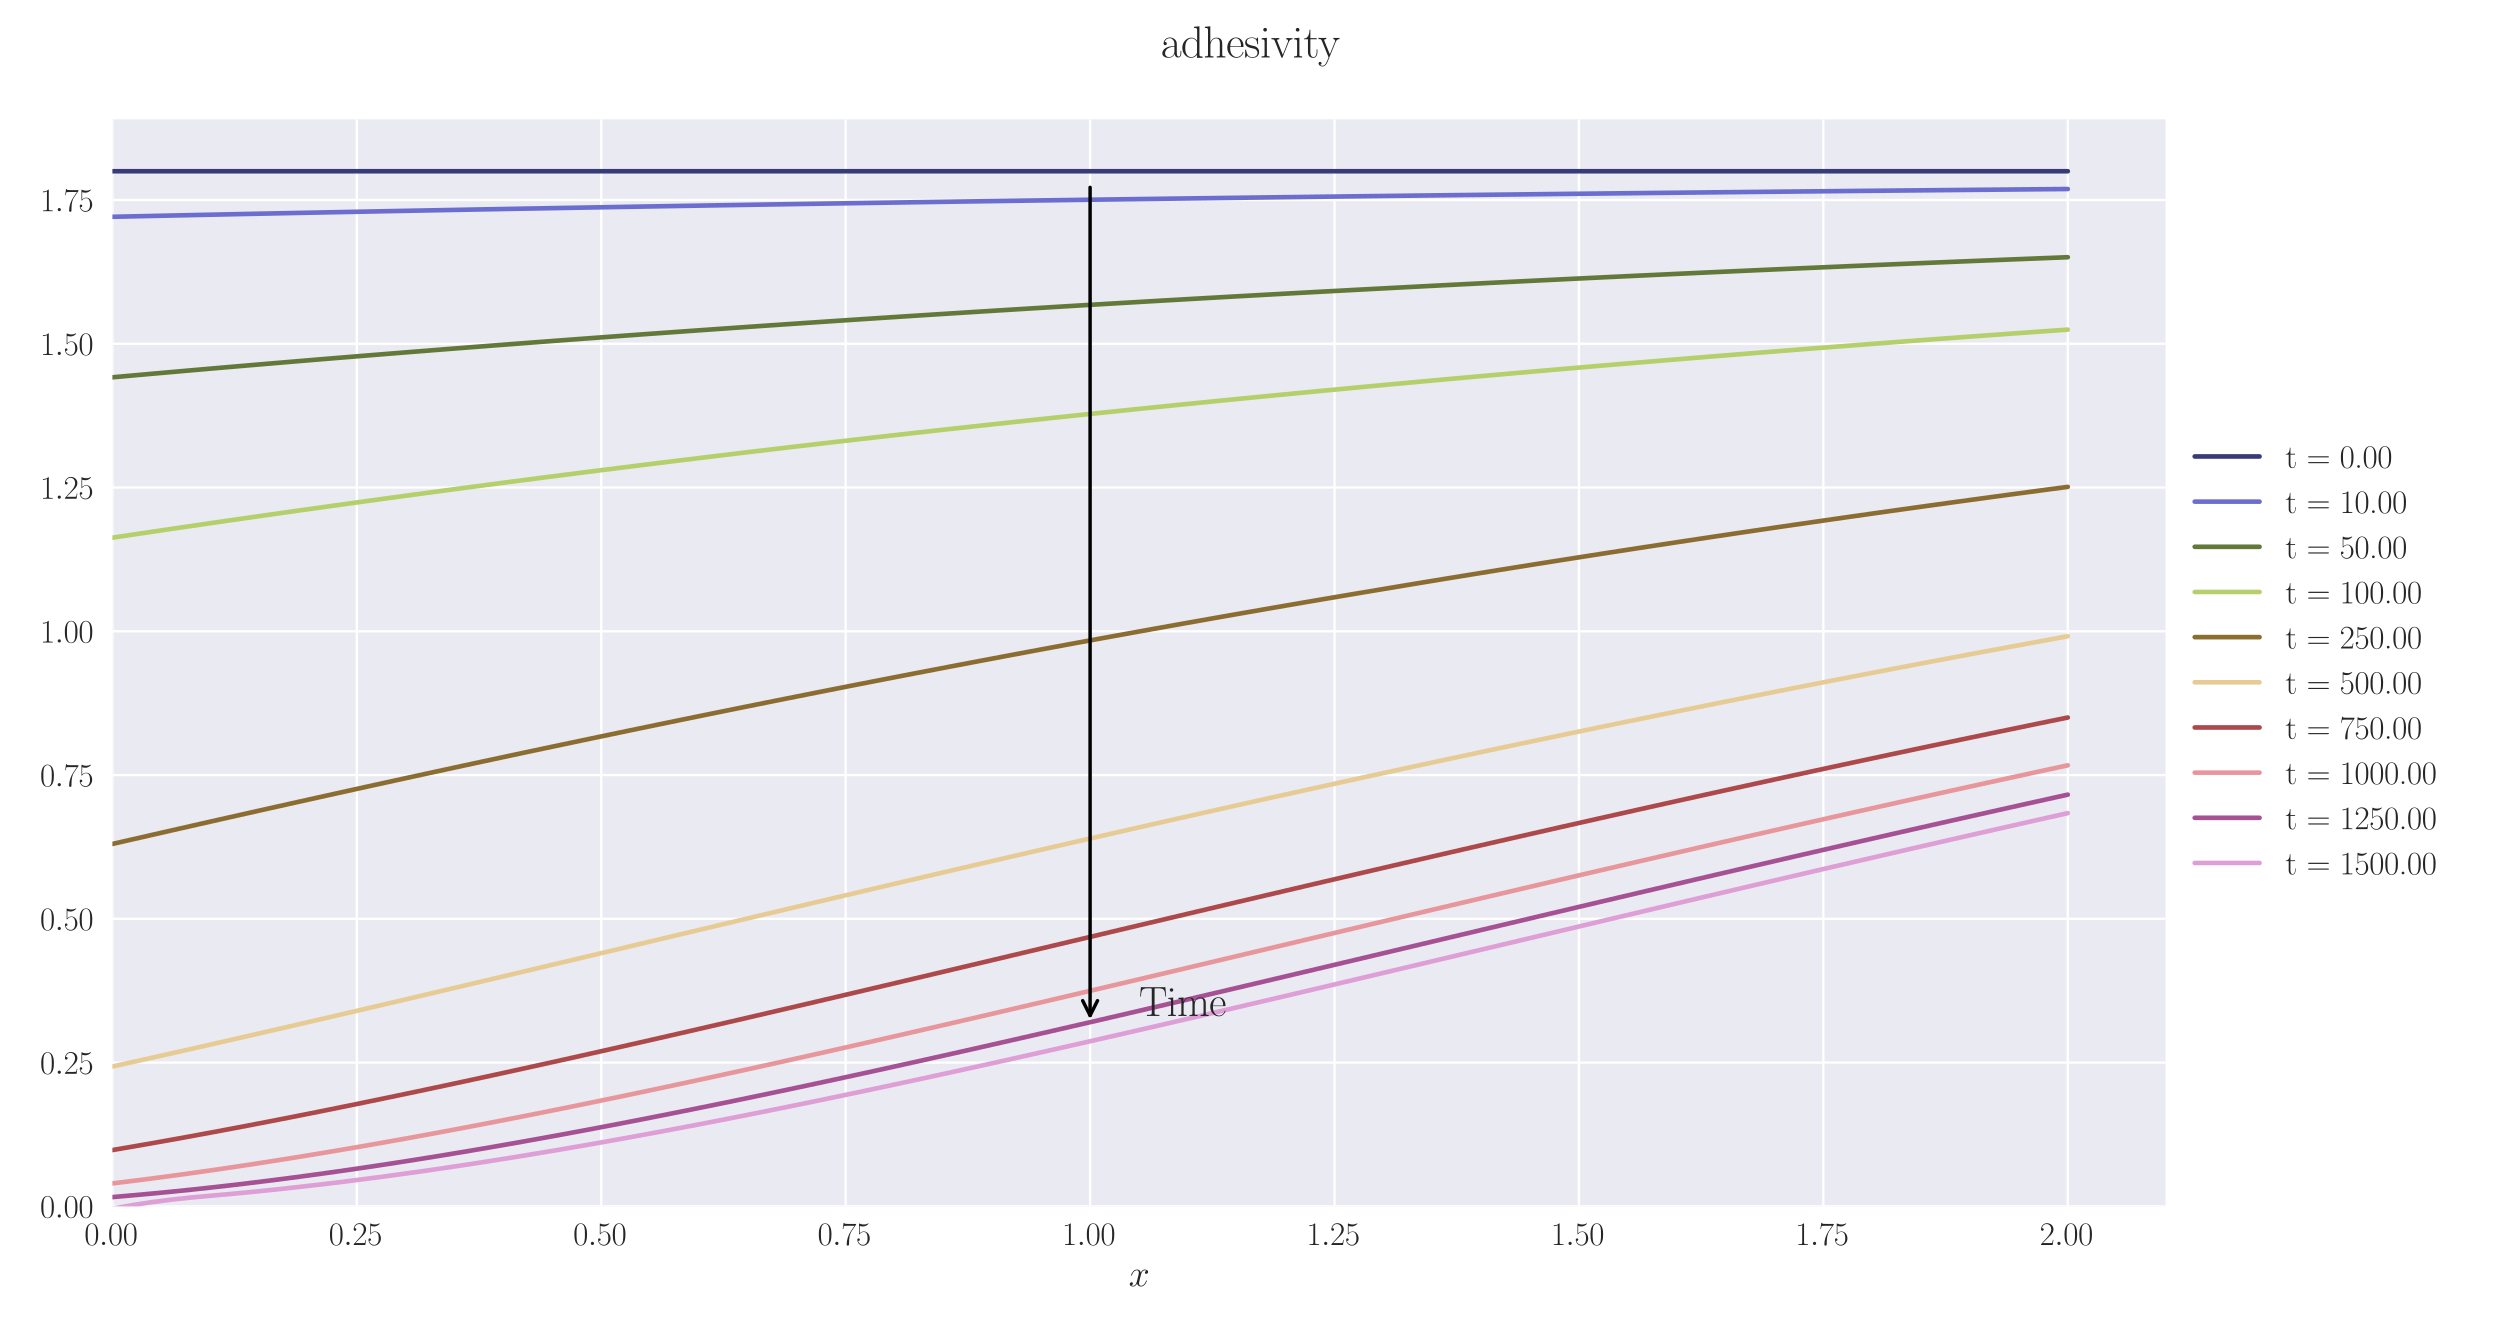 <?xml version="1.0" encoding="utf-8" standalone="no"?>
<!DOCTYPE svg PUBLIC "-//W3C//DTD SVG 1.1//EN"
  "http://www.w3.org/Graphics/SVG/1.1/DTD/svg11.dtd">
<svg xmlns:xlink="http://www.w3.org/1999/xlink" width="1080pt" height="576pt" viewBox="0 0 1080 576" xmlns="http://www.w3.org/2000/svg" version="1.1">
 <defs>
  <style type="text/css">*{stroke-linejoin: round; stroke-linecap: butt}</style>
 </defs>
 <g id="figure_1">
  <g id="patch_1">
   <path d="M 0 576 
L 1080 576 
L 1080 0 
L 0 0 
z
" style="fill: #ffffff"/>
  </g>
  <g id="axes_1">
   <g id="patch_2">
    <path d="M 48.559 521.153 
L 935.518 521.153 
L 935.518 51.564 
L 48.559 51.564 
z
" style="fill: #eaeaf2"/>
   </g>
   <g id="matplotlib.axis_1">
    <g id="xtick_1">
     <g id="line2d_1">
      <path d="M 48.559 521.153 
L 48.559 51.564 
" clip-path="url(#pd5400f703d)" style="fill: none; stroke: #ffffff; stroke-linecap: round"/>
     </g>
     <g id="line2d_2"/>
     <g id="text_1">
      <!-- $\mathdefault{0.00}$ -->
      <g style="fill: #262626" transform="translate(36.42 537.839) scale(0.14 -0.14)">
       <defs>
        <path id="CMR17-30" d="M 2688 2025 
C 2688 2416 2682 3080 2413 3591 
C 2176 4039 1798 4198 1466 4198 
C 1158 4198 768 4058 525 3597 
C 269 3118 243 2524 243 2025 
C 243 1661 250 1106 448 619 
C 723 -39 1216 -128 1466 -128 
C 1760 -128 2208 -7 2470 600 
C 2662 1042 2688 1559 2688 2025 
z
M 1466 -26 
C 1056 -26 813 325 723 812 
C 653 1188 653 1738 653 2096 
C 653 2588 653 2997 736 3387 
C 858 3929 1216 4096 1466 4096 
C 1728 4096 2067 3923 2189 3400 
C 2272 3036 2278 2607 2278 2096 
C 2278 1680 2278 1169 2202 792 
C 2067 95 1690 -26 1466 -26 
z
" transform="scale(0.016)"/>
        <path id="CMMI12-3a" d="M 1178 307 
C 1178 492 1024 619 870 619 
C 685 619 557 466 557 313 
C 557 128 710 0 864 0 
C 1050 0 1178 153 1178 307 
z
" transform="scale(0.016)"/>
       </defs>
       <use xlink:href="#CMR17-30" transform="scale(0.996)"/>
       <use xlink:href="#CMMI12-3a" transform="translate(45.69 0) scale(0.996)"/>
       <use xlink:href="#CMR17-30" transform="translate(72.788 0) scale(0.996)"/>
       <use xlink:href="#CMR17-30" transform="translate(118.478 0) scale(0.996)"/>
      </g>
     </g>
    </g>
    <g id="xtick_2">
     <g id="line2d_3">
      <path d="M 154.149 521.153 
L 154.149 51.564 
" clip-path="url(#pd5400f703d)" style="fill: none; stroke: #ffffff; stroke-linecap: round"/>
     </g>
     <g id="line2d_4"/>
     <g id="text_2">
      <!-- $\mathdefault{0.25}$ -->
      <g style="fill: #262626" transform="translate(142.01 537.839) scale(0.14 -0.14)">
       <defs>
        <path id="CMR17-32" d="M 2669 989 
L 2554 989 
C 2490 536 2438 459 2413 420 
C 2381 369 1920 369 1830 369 
L 602 369 
C 832 619 1280 1072 1824 1597 
C 2214 1967 2669 2402 2669 3035 
C 2669 3790 2067 4224 1395 4224 
C 691 4224 262 3604 262 3030 
C 262 2780 448 2748 525 2748 
C 589 2748 781 2787 781 3010 
C 781 3207 614 3264 525 3264 
C 486 3264 448 3258 422 3245 
C 544 3790 915 4058 1306 4058 
C 1862 4058 2227 3617 2227 3035 
C 2227 2479 1901 2000 1536 1584 
L 262 146 
L 262 0 
L 2515 0 
L 2669 989 
z
" transform="scale(0.016)"/>
        <path id="CMR17-35" d="M 730 3692 
C 794 3666 1056 3584 1325 3584 
C 1920 3584 2246 3911 2432 4100 
C 2432 4157 2432 4192 2394 4192 
C 2387 4192 2374 4192 2323 4163 
C 2099 4058 1837 3973 1517 3973 
C 1325 3973 1037 3999 723 4139 
C 653 4171 640 4171 634 4171 
C 602 4171 595 4164 595 4037 
L 595 2203 
C 595 2089 595 2057 659 2057 
C 691 2057 704 2070 736 2114 
C 941 2401 1222 2522 1542 2522 
C 1766 2522 2246 2382 2246 1289 
C 2246 1085 2246 715 2054 421 
C 1894 159 1645 25 1370 25 
C 947 25 518 320 403 814 
C 429 807 480 795 506 795 
C 589 795 749 840 749 1038 
C 749 1210 627 1280 506 1280 
C 358 1280 262 1190 262 1011 
C 262 454 704 -128 1382 -128 
C 2042 -128 2669 440 2669 1264 
C 2669 2030 2170 2624 1549 2624 
C 1222 2624 947 2503 730 2274 
L 730 3692 
z
" transform="scale(0.016)"/>
       </defs>
       <use xlink:href="#CMR17-30" transform="scale(0.996)"/>
       <use xlink:href="#CMMI12-3a" transform="translate(45.69 0) scale(0.996)"/>
       <use xlink:href="#CMR17-32" transform="translate(72.788 0) scale(0.996)"/>
       <use xlink:href="#CMR17-35" transform="translate(118.478 0) scale(0.996)"/>
      </g>
     </g>
    </g>
    <g id="xtick_3">
     <g id="line2d_5">
      <path d="M 259.74 521.153 
L 259.74 51.564 
" clip-path="url(#pd5400f703d)" style="fill: none; stroke: #ffffff; stroke-linecap: round"/>
     </g>
     <g id="line2d_6"/>
     <g id="text_3">
      <!-- $\mathdefault{0.50}$ -->
      <g style="fill: #262626" transform="translate(247.6 537.839) scale(0.14 -0.14)">
       <use xlink:href="#CMR17-30" transform="scale(0.996)"/>
       <use xlink:href="#CMMI12-3a" transform="translate(45.69 0) scale(0.996)"/>
       <use xlink:href="#CMR17-35" transform="translate(72.788 0) scale(0.996)"/>
       <use xlink:href="#CMR17-30" transform="translate(118.478 0) scale(0.996)"/>
      </g>
     </g>
    </g>
    <g id="xtick_4">
     <g id="line2d_7">
      <path d="M 365.33 521.153 
L 365.33 51.564 
" clip-path="url(#pd5400f703d)" style="fill: none; stroke: #ffffff; stroke-linecap: round"/>
     </g>
     <g id="line2d_8"/>
     <g id="text_4">
      <!-- $\mathdefault{0.75}$ -->
      <g style="fill: #262626" transform="translate(353.19 537.839) scale(0.14 -0.14)">
       <defs>
        <path id="CMR17-37" d="M 2886 3941 
L 2886 4081 
L 1382 4081 
C 634 4081 621 4165 595 4288 
L 480 4288 
L 294 3094 
L 410 3094 
C 429 3215 474 3540 550 3661 
C 589 3712 1062 3712 1171 3712 
L 2579 3712 
L 1869 2661 
C 1395 1954 1069 999 1069 165 
C 1069 89 1069 -128 1299 -128 
C 1530 -128 1530 89 1530 171 
L 1530 465 
C 1530 1508 1709 2196 2003 2636 
L 2886 3941 
z
" transform="scale(0.016)"/>
       </defs>
       <use xlink:href="#CMR17-30" transform="scale(0.996)"/>
       <use xlink:href="#CMMI12-3a" transform="translate(45.69 0) scale(0.996)"/>
       <use xlink:href="#CMR17-37" transform="translate(72.788 0) scale(0.996)"/>
       <use xlink:href="#CMR17-35" transform="translate(118.478 0) scale(0.996)"/>
      </g>
     </g>
    </g>
    <g id="xtick_5">
     <g id="line2d_9">
      <path d="M 470.92 521.153 
L 470.92 51.564 
" clip-path="url(#pd5400f703d)" style="fill: none; stroke: #ffffff; stroke-linecap: round"/>
     </g>
     <g id="line2d_10"/>
     <g id="text_5">
      <!-- $\mathdefault{1.00}$ -->
      <g style="fill: #262626" transform="translate(458.781 537.839) scale(0.14 -0.14)">
       <defs>
        <path id="CMR17-31" d="M 1702 4058 
C 1702 4192 1696 4192 1606 4192 
C 1357 3916 979 3827 621 3827 
C 602 3827 570 3827 563 3808 
C 557 3795 557 3782 557 3648 
C 755 3648 1088 3686 1344 3839 
L 1344 461 
C 1344 236 1331 160 781 160 
L 589 160 
L 589 0 
C 896 0 1216 0 1523 0 
C 1830 0 2150 0 2458 0 
L 2458 160 
L 2266 160 
C 1715 160 1702 230 1702 458 
L 1702 4058 
z
" transform="scale(0.016)"/>
       </defs>
       <use xlink:href="#CMR17-31" transform="scale(0.996)"/>
       <use xlink:href="#CMMI12-3a" transform="translate(45.69 0) scale(0.996)"/>
       <use xlink:href="#CMR17-30" transform="translate(72.788 0) scale(0.996)"/>
       <use xlink:href="#CMR17-30" transform="translate(118.478 0) scale(0.996)"/>
      </g>
     </g>
    </g>
    <g id="xtick_6">
     <g id="line2d_11">
      <path d="M 576.511 521.153 
L 576.511 51.564 
" clip-path="url(#pd5400f703d)" style="fill: none; stroke: #ffffff; stroke-linecap: round"/>
     </g>
     <g id="line2d_12"/>
     <g id="text_6">
      <!-- $\mathdefault{1.25}$ -->
      <g style="fill: #262626" transform="translate(564.371 537.839) scale(0.14 -0.14)">
       <use xlink:href="#CMR17-31" transform="scale(0.996)"/>
       <use xlink:href="#CMMI12-3a" transform="translate(45.69 0) scale(0.996)"/>
       <use xlink:href="#CMR17-32" transform="translate(72.788 0) scale(0.996)"/>
       <use xlink:href="#CMR17-35" transform="translate(118.478 0) scale(0.996)"/>
      </g>
     </g>
    </g>
    <g id="xtick_7">
     <g id="line2d_13">
      <path d="M 682.101 521.153 
L 682.101 51.564 
" clip-path="url(#pd5400f703d)" style="fill: none; stroke: #ffffff; stroke-linecap: round"/>
     </g>
     <g id="line2d_14"/>
     <g id="text_7">
      <!-- $\mathdefault{1.50}$ -->
      <g style="fill: #262626" transform="translate(669.961 537.839) scale(0.14 -0.14)">
       <use xlink:href="#CMR17-31" transform="scale(0.996)"/>
       <use xlink:href="#CMMI12-3a" transform="translate(45.69 0) scale(0.996)"/>
       <use xlink:href="#CMR17-35" transform="translate(72.788 0) scale(0.996)"/>
       <use xlink:href="#CMR17-30" transform="translate(118.478 0) scale(0.996)"/>
      </g>
     </g>
    </g>
    <g id="xtick_8">
     <g id="line2d_15">
      <path d="M 787.691 521.153 
L 787.691 51.564 
" clip-path="url(#pd5400f703d)" style="fill: none; stroke: #ffffff; stroke-linecap: round"/>
     </g>
     <g id="line2d_16"/>
     <g id="text_8">
      <!-- $\mathdefault{1.75}$ -->
      <g style="fill: #262626" transform="translate(775.552 537.839) scale(0.14 -0.14)">
       <use xlink:href="#CMR17-31" transform="scale(0.996)"/>
       <use xlink:href="#CMMI12-3a" transform="translate(45.69 0) scale(0.996)"/>
       <use xlink:href="#CMR17-37" transform="translate(72.788 0) scale(0.996)"/>
       <use xlink:href="#CMR17-35" transform="translate(118.478 0) scale(0.996)"/>
      </g>
     </g>
    </g>
    <g id="xtick_9">
     <g id="line2d_17">
      <path d="M 893.282 521.153 
L 893.282 51.564 
" clip-path="url(#pd5400f703d)" style="fill: none; stroke: #ffffff; stroke-linecap: round"/>
     </g>
     <g id="line2d_18"/>
     <g id="text_9">
      <!-- $\mathdefault{2.00}$ -->
      <g style="fill: #262626" transform="translate(881.142 537.839) scale(0.14 -0.14)">
       <use xlink:href="#CMR17-32" transform="scale(0.996)"/>
       <use xlink:href="#CMMI12-3a" transform="translate(45.69 0) scale(0.996)"/>
       <use xlink:href="#CMR17-30" transform="translate(72.788 0) scale(0.996)"/>
       <use xlink:href="#CMR17-30" transform="translate(118.478 0) scale(0.996)"/>
      </g>
     </g>
    </g>
    <g id="text_10">
     <!-- $x$ -->
     <g style="fill: #262626" transform="translate(487.604 555.621) scale(0.16 -0.16)">
      <defs>
       <path id="CMMI12-78" d="M 3034 2606 
C 2829 2567 2752 2414 2752 2293 
C 2752 2139 2874 2088 2963 2088 
C 3155 2088 3290 2254 3290 2427 
C 3290 2695 2982 2816 2714 2816 
C 2323 2816 2106 2433 2048 2312 
C 1901 2816 1504 2816 1389 2816 
C 736 2816 390 1980 390 1839 
C 390 1814 416 1782 461 1782 
C 512 1782 525 1820 538 1846 
C 755 2555 1184 2689 1370 2689 
C 1658 2689 1715 2420 1715 2267 
C 1715 2127 1677 1980 1600 1673 
L 1382 798 
C 1286 415 1101 64 762 64 
C 730 64 570 64 435 147 
C 666 192 717 383 717 460 
C 717 588 621 664 499 664 
C 346 664 179 530 179 326 
C 179 57 480 -64 755 -64 
C 1062 -64 1280 179 1414 441 
C 1517 64 1837 -64 2074 -64 
C 2726 -64 3072 773 3072 913 
C 3072 945 3046 971 3008 971 
C 2950 971 2944 939 2925 888 
C 2752 326 2381 64 2093 64 
C 1869 64 1747 230 1747 492 
C 1747 632 1773 734 1875 1156 
L 2099 2024 
C 2195 2408 2413 2689 2707 2689 
C 2720 2689 2899 2689 3034 2606 
z
" transform="scale(0.016)"/>
      </defs>
      <use xlink:href="#CMMI12-78" transform="scale(0.996)"/>
     </g>
    </g>
   </g>
   <g id="matplotlib.axis_2">
    <g id="ytick_1">
     <g id="line2d_19">
      <path d="M 48.559 521.153 
L 935.518 521.153 
" clip-path="url(#pd5400f703d)" style="fill: none; stroke: #ffffff; stroke-linecap: round"/>
     </g>
     <g id="line2d_20"/>
     <g id="text_11">
      <!-- $\mathdefault{0.00}$ -->
      <g style="fill: #262626" transform="translate(17.28 525.996) scale(0.14 -0.14)">
       <use xlink:href="#CMR17-30" transform="scale(0.996)"/>
       <use xlink:href="#CMMI12-3a" transform="translate(45.69 0) scale(0.996)"/>
       <use xlink:href="#CMR17-30" transform="translate(72.788 0) scale(0.996)"/>
       <use xlink:href="#CMR17-30" transform="translate(118.478 0) scale(0.996)"/>
      </g>
     </g>
    </g>
    <g id="ytick_2">
     <g id="line2d_21">
      <path d="M 48.559 459.045 
L 935.518 459.045 
" clip-path="url(#pd5400f703d)" style="fill: none; stroke: #ffffff; stroke-linecap: round"/>
     </g>
     <g id="line2d_22"/>
     <g id="text_12">
      <!-- $\mathdefault{0.25}$ -->
      <g style="fill: #262626" transform="translate(17.28 463.888) scale(0.14 -0.14)">
       <use xlink:href="#CMR17-30" transform="scale(0.996)"/>
       <use xlink:href="#CMMI12-3a" transform="translate(45.69 0) scale(0.996)"/>
       <use xlink:href="#CMR17-32" transform="translate(72.788 0) scale(0.996)"/>
       <use xlink:href="#CMR17-35" transform="translate(118.478 0) scale(0.996)"/>
      </g>
     </g>
    </g>
    <g id="ytick_3">
     <g id="line2d_23">
      <path d="M 48.559 396.937 
L 935.518 396.937 
" clip-path="url(#pd5400f703d)" style="fill: none; stroke: #ffffff; stroke-linecap: round"/>
     </g>
     <g id="line2d_24"/>
     <g id="text_13">
      <!-- $\mathdefault{0.50}$ -->
      <g style="fill: #262626" transform="translate(17.28 401.779) scale(0.14 -0.14)">
       <use xlink:href="#CMR17-30" transform="scale(0.996)"/>
       <use xlink:href="#CMMI12-3a" transform="translate(45.69 0) scale(0.996)"/>
       <use xlink:href="#CMR17-35" transform="translate(72.788 0) scale(0.996)"/>
       <use xlink:href="#CMR17-30" transform="translate(118.478 0) scale(0.996)"/>
      </g>
     </g>
    </g>
    <g id="ytick_4">
     <g id="line2d_25">
      <path d="M 48.559 334.828 
L 935.518 334.828 
" clip-path="url(#pd5400f703d)" style="fill: none; stroke: #ffffff; stroke-linecap: round"/>
     </g>
     <g id="line2d_26"/>
     <g id="text_14">
      <!-- $\mathdefault{0.75}$ -->
      <g style="fill: #262626" transform="translate(17.28 339.671) scale(0.14 -0.14)">
       <use xlink:href="#CMR17-30" transform="scale(0.996)"/>
       <use xlink:href="#CMMI12-3a" transform="translate(45.69 0) scale(0.996)"/>
       <use xlink:href="#CMR17-37" transform="translate(72.788 0) scale(0.996)"/>
       <use xlink:href="#CMR17-35" transform="translate(118.478 0) scale(0.996)"/>
      </g>
     </g>
    </g>
    <g id="ytick_5">
     <g id="line2d_27">
      <path d="M 48.559 272.72 
L 935.518 272.72 
" clip-path="url(#pd5400f703d)" style="fill: none; stroke: #ffffff; stroke-linecap: round"/>
     </g>
     <g id="line2d_28"/>
     <g id="text_15">
      <!-- $\mathdefault{1.00}$ -->
      <g style="fill: #262626" transform="translate(17.28 277.563) scale(0.14 -0.14)">
       <use xlink:href="#CMR17-31" transform="scale(0.996)"/>
       <use xlink:href="#CMMI12-3a" transform="translate(45.69 0) scale(0.996)"/>
       <use xlink:href="#CMR17-30" transform="translate(72.788 0) scale(0.996)"/>
       <use xlink:href="#CMR17-30" transform="translate(118.478 0) scale(0.996)"/>
      </g>
     </g>
    </g>
    <g id="ytick_6">
     <g id="line2d_29">
      <path d="M 48.559 210.612 
L 935.518 210.612 
" clip-path="url(#pd5400f703d)" style="fill: none; stroke: #ffffff; stroke-linecap: round"/>
     </g>
     <g id="line2d_30"/>
     <g id="text_16">
      <!-- $\mathdefault{1.25}$ -->
      <g style="fill: #262626" transform="translate(17.28 215.455) scale(0.14 -0.14)">
       <use xlink:href="#CMR17-31" transform="scale(0.996)"/>
       <use xlink:href="#CMMI12-3a" transform="translate(45.69 0) scale(0.996)"/>
       <use xlink:href="#CMR17-32" transform="translate(72.788 0) scale(0.996)"/>
       <use xlink:href="#CMR17-35" transform="translate(118.478 0) scale(0.996)"/>
      </g>
     </g>
    </g>
    <g id="ytick_7">
     <g id="line2d_31">
      <path d="M 48.559 148.504 
L 935.518 148.504 
" clip-path="url(#pd5400f703d)" style="fill: none; stroke: #ffffff; stroke-linecap: round"/>
     </g>
     <g id="line2d_32"/>
     <g id="text_17">
      <!-- $\mathdefault{1.50}$ -->
      <g style="fill: #262626" transform="translate(17.28 153.347) scale(0.14 -0.14)">
       <use xlink:href="#CMR17-31" transform="scale(0.996)"/>
       <use xlink:href="#CMMI12-3a" transform="translate(45.69 0) scale(0.996)"/>
       <use xlink:href="#CMR17-35" transform="translate(72.788 0) scale(0.996)"/>
       <use xlink:href="#CMR17-30" transform="translate(118.478 0) scale(0.996)"/>
      </g>
     </g>
    </g>
    <g id="ytick_8">
     <g id="line2d_33">
      <path d="M 48.559 86.395 
L 935.518 86.395 
" clip-path="url(#pd5400f703d)" style="fill: none; stroke: #ffffff; stroke-linecap: round"/>
     </g>
     <g id="line2d_34"/>
     <g id="text_18">
      <!-- $\mathdefault{1.75}$ -->
      <g style="fill: #262626" transform="translate(17.28 91.238) scale(0.14 -0.14)">
       <use xlink:href="#CMR17-31" transform="scale(0.996)"/>
       <use xlink:href="#CMMI12-3a" transform="translate(45.69 0) scale(0.996)"/>
       <use xlink:href="#CMR17-37" transform="translate(72.788 0) scale(0.996)"/>
       <use xlink:href="#CMR17-35" transform="translate(118.478 0) scale(0.996)"/>
      </g>
     </g>
    </g>
   </g>
   <g id="line2d_35">
    <path d="M 48.559 73.974 
L 57.006 73.974 
L 65.454 73.974 
L 73.901 73.974 
L 82.348 73.974 
L 90.795 73.974 
L 99.242 73.974 
L 107.69 73.974 
L 116.137 73.974 
L 124.584 73.974 
L 133.031 73.974 
L 141.479 73.974 
L 149.926 73.974 
L 158.373 73.974 
L 166.82 73.974 
L 175.267 73.974 
L 183.715 73.974 
L 192.162 73.974 
L 200.609 73.974 
L 209.056 73.974 
L 217.504 73.974 
L 225.951 73.974 
L 234.398 73.974 
L 242.845 73.974 
L 251.292 73.974 
L 259.74 73.974 
L 268.187 73.974 
L 276.634 73.974 
L 285.081 73.974 
L 293.529 73.974 
L 301.976 73.974 
L 310.423 73.974 
L 318.87 73.974 
L 327.317 73.974 
L 335.765 73.974 
L 344.212 73.974 
L 352.659 73.974 
L 361.106 73.974 
L 369.554 73.974 
L 378.001 73.974 
L 386.448 73.974 
L 394.895 73.974 
L 403.343 73.974 
L 411.79 73.974 
L 420.237 73.974 
L 428.684 73.974 
L 437.131 73.974 
L 445.579 73.974 
L 454.026 73.974 
L 462.473 73.974 
L 470.92 73.974 
L 479.368 73.974 
L 487.815 73.974 
L 496.262 73.974 
L 504.709 73.974 
L 513.156 73.974 
L 521.604 73.974 
L 530.051 73.974 
L 538.498 73.974 
L 546.945 73.974 
L 555.393 73.974 
L 563.84 73.974 
L 572.287 73.974 
L 580.734 73.974 
L 589.181 73.974 
L 597.629 73.974 
L 606.076 73.974 
L 614.523 73.974 
L 622.97 73.974 
L 631.418 73.974 
L 639.865 73.974 
L 648.312 73.974 
L 656.759 73.974 
L 665.206 73.974 
L 673.654 73.974 
L 682.101 73.974 
L 690.548 73.974 
L 698.995 73.974 
L 707.443 73.974 
L 715.89 73.974 
L 724.337 73.974 
L 732.784 73.974 
L 741.232 73.974 
L 749.679 73.974 
L 758.126 73.974 
L 766.573 73.974 
L 775.02 73.974 
L 783.468 73.974 
L 791.915 73.974 
L 800.362 73.974 
L 808.809 73.974 
L 817.257 73.974 
L 825.704 73.974 
L 834.151 73.974 
L 842.598 73.974 
L 851.045 73.974 
L 859.493 73.974 
L 867.94 73.974 
L 876.387 73.974 
L 884.834 73.974 
L 893.282 73.974 
" clip-path="url(#pd5400f703d)" style="fill: none; stroke: #393b79; stroke-width: 2; stroke-linecap: round"/>
   </g>
   <g id="line2d_36">
    <path d="M 48.559 93.658 
L 57.006 93.475 
L 65.454 93.292 
L 73.901 93.112 
L 82.348 92.934 
L 90.795 92.757 
L 99.242 92.582 
L 107.69 92.408 
L 116.137 92.236 
L 124.584 92.066 
L 133.031 91.898 
L 141.479 91.731 
L 149.926 91.566 
L 158.373 91.401 
L 166.82 91.238 
L 175.267 91.077 
L 183.715 90.917 
L 192.162 90.759 
L 200.609 90.602 
L 209.056 90.447 
L 217.504 90.294 
L 225.951 90.141 
L 234.398 89.991 
L 242.845 89.842 
L 251.292 89.694 
L 259.74 89.547 
L 268.187 89.401 
L 276.634 89.256 
L 285.081 89.113 
L 293.529 88.972 
L 301.976 88.831 
L 310.423 88.692 
L 318.87 88.555 
L 327.317 88.419 
L 335.765 88.284 
L 344.212 88.15 
L 352.659 88.018 
L 361.106 87.887 
L 369.554 87.757 
L 378.001 87.628 
L 386.448 87.5 
L 394.895 87.373 
L 403.343 87.247 
L 411.79 87.123 
L 420.237 87 
L 428.684 86.878 
L 437.131 86.757 
L 445.579 86.637 
L 454.026 86.519 
L 462.473 86.401 
L 470.92 86.285 
L 479.368 86.17 
L 487.815 86.056 
L 496.262 85.943 
L 504.709 85.831 
L 513.156 85.72 
L 521.604 85.61 
L 530.051 85.5 
L 538.498 85.392 
L 546.945 85.285 
L 555.393 85.179 
L 563.84 85.074 
L 572.287 84.97 
L 580.734 84.866 
L 589.181 84.764 
L 597.629 84.663 
L 606.076 84.563 
L 614.523 84.464 
L 622.97 84.365 
L 631.418 84.268 
L 639.865 84.172 
L 648.312 84.076 
L 656.759 83.982 
L 665.206 83.888 
L 673.654 83.795 
L 682.101 83.702 
L 690.548 83.611 
L 698.995 83.52 
L 707.443 83.43 
L 715.89 83.341 
L 724.337 83.253 
L 732.784 83.166 
L 741.232 83.08 
L 749.679 82.994 
L 758.126 82.909 
L 766.573 82.826 
L 775.02 82.742 
L 783.468 82.66 
L 791.915 82.579 
L 800.362 82.498 
L 808.809 82.418 
L 817.257 82.339 
L 825.704 82.26 
L 834.151 82.182 
L 842.598 82.105 
L 851.045 82.029 
L 859.493 81.954 
L 867.94 81.879 
L 876.387 81.804 
L 884.834 81.73 
L 893.282 81.657 
" clip-path="url(#pd5400f703d)" style="fill: none; stroke: #6b6ecf; stroke-width: 2; stroke-linecap: round"/>
   </g>
   <g id="line2d_37">
    <path d="M 48.559 162.998 
L 57.006 162.238 
L 65.454 161.485 
L 73.901 160.737 
L 82.348 159.997 
L 90.795 159.261 
L 99.242 158.532 
L 107.69 157.808 
L 116.137 157.091 
L 124.584 156.379 
L 133.031 155.673 
L 141.479 154.972 
L 149.926 154.278 
L 158.373 153.588 
L 166.82 152.905 
L 175.267 152.227 
L 183.715 151.554 
L 192.162 150.887 
L 200.609 150.225 
L 209.056 149.57 
L 217.504 148.918 
L 225.951 148.273 
L 234.398 147.632 
L 242.845 146.997 
L 251.292 146.368 
L 259.74 145.742 
L 268.187 145.123 
L 276.634 144.508 
L 285.081 143.899 
L 293.529 143.295 
L 301.976 142.695 
L 310.423 142.1 
L 318.87 141.511 
L 327.317 140.926 
L 335.765 140.347 
L 344.212 139.771 
L 352.659 139.2 
L 361.106 138.635 
L 369.554 138.073 
L 378.001 137.517 
L 386.448 136.966 
L 394.895 136.418 
L 403.343 135.876 
L 411.79 135.339 
L 420.237 134.804 
L 428.684 134.275 
L 437.131 133.751 
L 445.579 133.23 
L 454.026 132.714 
L 462.473 132.204 
L 470.92 131.695 
L 479.368 131.192 
L 487.815 130.694 
L 496.262 130.199 
L 504.709 129.708 
L 513.156 129.222 
L 521.604 128.74 
L 530.051 128.261 
L 538.498 127.787 
L 546.945 127.317 
L 555.393 126.85 
L 563.84 126.388 
L 572.287 125.93 
L 580.734 125.476 
L 589.181 125.024 
L 597.629 124.577 
L 606.076 124.134 
L 614.523 123.695 
L 622.97 123.259 
L 631.418 122.827 
L 639.865 122.399 
L 648.312 121.975 
L 656.759 121.553 
L 665.206 121.135 
L 673.654 120.722 
L 682.101 120.312 
L 690.548 119.904 
L 698.995 119.501 
L 707.443 119.101 
L 715.89 118.705 
L 724.337 118.311 
L 732.784 117.921 
L 741.232 117.535 
L 749.679 117.153 
L 758.126 116.772 
L 766.573 116.395 
L 775.02 116.022 
L 783.468 115.652 
L 791.915 115.286 
L 800.362 114.921 
L 808.809 114.56 
L 817.257 114.202 
L 825.704 113.848 
L 834.151 113.497 
L 842.598 113.148 
L 851.045 112.802 
L 859.493 112.459 
L 867.94 112.12 
L 876.387 111.784 
L 884.834 111.449 
L 893.282 111.118 
" clip-path="url(#pd5400f703d)" style="fill: none; stroke: #637939; stroke-width: 2; stroke-linecap: round"/>
   </g>
   <g id="line2d_38">
    <path d="M 48.559 232.279 
L 57.006 231.012 
L 65.454 229.753 
L 73.901 228.503 
L 82.348 227.261 
L 90.795 226.028 
L 99.242 224.804 
L 107.69 223.588 
L 116.137 222.381 
L 124.584 221.181 
L 133.031 219.99 
L 141.479 218.808 
L 149.926 217.634 
L 158.373 216.468 
L 166.82 215.31 
L 175.267 214.161 
L 183.715 213.02 
L 192.162 211.887 
L 200.609 210.762 
L 209.056 209.646 
L 217.504 208.537 
L 225.951 207.436 
L 234.398 206.344 
L 242.845 205.259 
L 251.292 204.182 
L 259.74 203.112 
L 268.187 202.051 
L 276.634 200.997 
L 285.081 199.952 
L 293.529 198.914 
L 301.976 197.884 
L 310.423 196.861 
L 318.87 195.845 
L 327.317 194.837 
L 335.765 193.838 
L 344.212 192.845 
L 352.659 191.86 
L 361.106 190.881 
L 369.554 189.911 
L 378.001 188.949 
L 386.448 187.992 
L 394.895 187.043 
L 403.343 186.102 
L 411.79 185.168 
L 420.237 184.24 
L 428.684 183.319 
L 437.131 182.407 
L 445.579 181.5 
L 454.026 180.6 
L 462.473 179.709 
L 470.92 178.822 
L 479.368 177.944 
L 487.815 177.072 
L 496.262 176.206 
L 504.709 175.348 
L 513.156 174.496 
L 521.604 173.65 
L 530.051 172.812 
L 538.498 171.98 
L 546.945 171.154 
L 555.393 170.335 
L 563.84 169.522 
L 572.287 168.716 
L 580.734 167.915 
L 589.181 167.122 
L 597.629 166.333 
L 606.076 165.552 
L 614.523 164.777 
L 622.97 164.008 
L 631.418 163.245 
L 639.865 162.487 
L 648.312 161.737 
L 656.759 160.991 
L 665.206 160.253 
L 673.654 159.519 
L 682.101 158.792 
L 690.548 158.07 
L 698.995 157.354 
L 707.443 156.644 
L 715.89 155.94 
L 724.337 155.241 
L 732.784 154.548 
L 741.232 153.86 
L 749.679 153.178 
L 758.126 152.502 
L 766.573 151.83 
L 775.02 151.165 
L 783.468 150.504 
L 791.915 149.85 
L 800.362 149.2 
L 808.809 148.555 
L 817.257 147.917 
L 825.704 147.282 
L 834.151 146.654 
L 842.598 146.03 
L 851.045 145.411 
L 859.493 144.798 
L 867.94 144.189 
L 876.387 143.586 
L 884.834 142.987 
L 893.282 142.393 
" clip-path="url(#pd5400f703d)" style="fill: none; stroke: #b5cf6b; stroke-width: 2; stroke-linecap: round"/>
   </g>
   <g id="line2d_39">
    <path d="M 48.559 364.591 
L 57.006 362.653 
L 65.454 360.721 
L 73.901 358.794 
L 82.348 356.874 
L 90.795 354.959 
L 99.242 353.05 
L 107.69 351.148 
L 116.137 349.252 
L 124.584 347.363 
L 133.031 345.481 
L 141.479 343.605 
L 149.926 341.736 
L 158.373 339.875 
L 166.82 338.02 
L 175.267 336.173 
L 183.715 334.333 
L 192.162 332.501 
L 200.609 330.676 
L 209.056 328.859 
L 217.504 327.049 
L 225.951 325.247 
L 234.398 323.453 
L 242.845 321.668 
L 251.292 319.89 
L 259.74 318.12 
L 268.187 316.359 
L 276.634 314.606 
L 285.081 312.86 
L 293.529 311.124 
L 301.976 309.396 
L 310.423 307.676 
L 318.87 305.964 
L 327.317 304.262 
L 335.765 302.568 
L 344.212 300.882 
L 352.659 299.206 
L 361.106 297.537 
L 369.554 295.878 
L 378.001 294.228 
L 386.448 292.586 
L 394.895 290.953 
L 403.343 289.329 
L 411.79 287.714 
L 420.237 286.108 
L 428.684 284.51 
L 437.131 282.922 
L 445.579 281.343 
L 454.026 279.772 
L 462.473 278.21 
L 470.92 276.658 
L 479.368 275.114 
L 487.815 273.58 
L 496.262 272.054 
L 504.709 270.538 
L 513.156 269.031 
L 521.604 267.532 
L 530.051 266.042 
L 538.498 264.562 
L 546.945 263.091 
L 555.393 261.628 
L 563.84 260.175 
L 572.287 258.73 
L 580.734 257.295 
L 589.181 255.869 
L 597.629 254.451 
L 606.076 253.043 
L 614.523 251.643 
L 622.97 250.252 
L 631.418 248.87 
L 639.865 247.497 
L 648.312 246.134 
L 656.759 244.778 
L 665.206 243.432 
L 673.654 242.094 
L 682.101 240.765 
L 690.548 239.446 
L 698.995 238.134 
L 707.443 236.832 
L 715.89 235.538 
L 724.337 234.253 
L 732.784 232.976 
L 741.232 231.708 
L 749.679 230.449 
L 758.126 229.198 
L 766.573 227.956 
L 775.02 226.723 
L 783.468 225.497 
L 791.915 224.28 
L 800.362 223.072 
L 808.809 221.871 
L 817.257 220.68 
L 825.704 219.496 
L 834.151 218.321 
L 842.598 217.155 
L 851.045 215.996 
L 859.493 214.846 
L 867.94 213.704 
L 876.387 212.569 
L 884.834 211.443 
L 893.282 210.325 
" clip-path="url(#pd5400f703d)" style="fill: none; stroke: #8c6d31; stroke-width: 2; stroke-linecap: round"/>
   </g>
   <g id="line2d_40">
    <path d="M 48.559 460.732 
L 57.006 458.862 
L 65.454 456.98 
L 73.901 455.087 
L 82.348 453.184 
L 90.795 451.272 
L 99.242 449.35 
L 107.69 447.419 
L 116.137 445.481 
L 124.584 443.535 
L 133.031 441.582 
L 141.479 439.623 
L 149.926 437.657 
L 158.373 435.686 
L 166.82 433.71 
L 175.267 431.729 
L 183.715 429.744 
L 192.162 427.755 
L 200.609 425.763 
L 209.056 423.768 
L 217.504 421.77 
L 225.951 419.77 
L 234.398 417.768 
L 242.845 415.765 
L 251.292 413.761 
L 259.74 411.756 
L 268.187 409.75 
L 276.634 407.745 
L 285.081 405.74 
L 293.529 403.735 
L 301.976 401.731 
L 310.423 399.728 
L 318.87 397.727 
L 327.317 395.727 
L 335.765 393.73 
L 344.212 391.734 
L 352.659 389.742 
L 361.106 387.751 
L 369.554 385.764 
L 378.001 383.781 
L 386.448 381.8 
L 394.895 379.824 
L 403.343 377.851 
L 411.79 375.882 
L 420.237 373.918 
L 428.684 371.958 
L 437.131 370.003 
L 445.579 368.053 
L 454.026 366.107 
L 462.473 364.168 
L 470.92 362.233 
L 479.368 360.304 
L 487.815 358.381 
L 496.262 356.464 
L 504.709 354.553 
L 513.156 352.647 
L 521.604 350.749 
L 530.051 348.856 
L 538.498 346.971 
L 546.945 345.092 
L 555.393 343.219 
L 563.84 341.354 
L 572.287 339.496 
L 580.734 337.645 
L 589.181 335.801 
L 597.629 333.965 
L 606.076 332.136 
L 614.523 330.314 
L 622.97 328.501 
L 631.418 326.695 
L 639.865 324.897 
L 648.312 323.106 
L 656.759 321.324 
L 665.206 319.55 
L 673.654 317.784 
L 682.101 316.025 
L 690.548 314.275 
L 698.995 312.534 
L 707.443 310.801 
L 715.89 309.076 
L 724.337 307.36 
L 732.784 305.652 
L 741.232 303.952 
L 749.679 302.262 
L 758.126 300.58 
L 766.573 298.906 
L 775.02 297.242 
L 783.468 295.585 
L 791.915 293.938 
L 800.362 292.3 
L 808.809 290.67 
L 817.257 289.05 
L 825.704 287.438 
L 834.151 285.835 
L 842.598 284.24 
L 851.045 282.655 
L 859.493 281.079 
L 867.94 279.512 
L 876.387 277.953 
L 884.834 276.404 
L 893.282 274.864 
" clip-path="url(#pd5400f703d)" style="fill: none; stroke: #e7cb94; stroke-width: 2; stroke-linecap: round"/>
   </g>
   <g id="line2d_41">
    <path d="M 48.559 496.831 
L 57.006 495.383 
L 65.454 493.906 
L 73.901 492.402 
L 82.348 490.872 
L 90.795 489.316 
L 99.242 487.736 
L 107.69 486.132 
L 116.137 484.505 
L 124.584 482.856 
L 133.031 481.186 
L 141.479 479.496 
L 149.926 477.787 
L 158.373 476.058 
L 166.82 474.312 
L 175.267 472.549 
L 183.715 470.769 
L 192.162 468.973 
L 200.609 467.163 
L 209.056 465.338 
L 217.504 463.499 
L 225.951 461.648 
L 234.398 459.784 
L 242.845 457.908 
L 251.292 456.021 
L 259.74 454.124 
L 268.187 452.217 
L 276.634 450.3 
L 285.081 448.375 
L 293.529 446.441 
L 301.976 444.499 
L 310.423 442.55 
L 318.87 440.595 
L 327.317 438.633 
L 335.765 436.665 
L 344.212 434.692 
L 352.659 432.714 
L 361.106 430.732 
L 369.554 428.746 
L 378.001 426.756 
L 386.448 424.763 
L 394.895 422.767 
L 403.343 420.769 
L 411.79 418.768 
L 420.237 416.767 
L 428.684 414.764 
L 437.131 412.76 
L 445.579 410.755 
L 454.026 408.75 
L 462.473 406.745 
L 470.92 404.741 
L 479.368 402.737 
L 487.815 400.735 
L 496.262 398.733 
L 504.709 396.734 
L 513.156 394.736 
L 521.604 392.74 
L 530.051 390.746 
L 538.498 388.755 
L 546.945 386.768 
L 555.393 384.783 
L 563.84 382.801 
L 572.287 380.824 
L 580.734 378.849 
L 589.181 376.879 
L 597.629 374.913 
L 606.076 372.952 
L 614.523 370.995 
L 622.97 369.043 
L 631.418 367.096 
L 639.865 365.154 
L 648.312 363.217 
L 656.759 361.286 
L 665.206 359.361 
L 673.654 357.441 
L 682.101 355.528 
L 690.548 353.62 
L 698.995 351.719 
L 707.443 349.824 
L 715.89 347.935 
L 724.337 346.053 
L 732.784 344.178 
L 741.232 342.31 
L 749.679 340.449 
L 758.126 338.595 
L 766.573 336.748 
L 775.02 334.908 
L 783.468 333.076 
L 791.915 331.252 
L 800.362 329.435 
L 808.809 327.625 
L 817.257 325.823 
L 825.704 324.03 
L 834.151 322.244 
L 842.598 320.466 
L 851.045 318.696 
L 859.493 316.934 
L 867.94 315.181 
L 876.387 313.436 
L 884.834 311.699 
L 893.282 309.97 
" clip-path="url(#pd5400f703d)" style="fill: none; stroke: #ad494a; stroke-width: 2; stroke-linecap: round"/>
   </g>
   <g id="line2d_42">
    <path d="M 48.559 511.232 
L 57.006 510.195 
L 65.454 509.117 
L 73.901 507.998 
L 82.348 506.839 
L 90.795 505.643 
L 99.242 504.411 
L 107.69 503.143 
L 116.137 501.84 
L 124.584 500.504 
L 133.031 499.136 
L 141.479 497.737 
L 149.926 496.308 
L 158.373 494.85 
L 166.82 493.364 
L 175.267 491.85 
L 183.715 490.311 
L 192.162 488.746 
L 200.609 487.158 
L 209.056 485.545 
L 217.504 483.911 
L 225.951 482.255 
L 234.398 480.578 
L 242.845 478.88 
L 251.292 477.164 
L 259.74 475.43 
L 268.187 473.677 
L 276.634 471.908 
L 285.081 470.123 
L 293.529 468.322 
L 301.976 466.507 
L 310.423 464.677 
L 318.87 462.834 
L 327.317 460.979 
L 335.765 459.111 
L 344.212 457.231 
L 352.659 455.341 
L 361.106 453.44 
L 369.554 451.53 
L 378.001 449.61 
L 386.448 447.682 
L 394.895 445.746 
L 403.343 443.802 
L 411.79 441.851 
L 420.237 439.893 
L 428.684 437.929 
L 437.131 435.96 
L 445.579 433.986 
L 454.026 432.006 
L 462.473 430.023 
L 470.92 428.036 
L 479.368 426.045 
L 487.815 424.051 
L 496.262 422.055 
L 504.709 420.056 
L 513.156 418.056 
L 521.604 416.054 
L 530.051 414.05 
L 538.498 412.046 
L 546.945 410.042 
L 555.393 408.037 
L 563.84 406.033 
L 572.287 404.029 
L 580.734 402.026 
L 589.181 400.024 
L 597.629 398.024 
L 606.076 396.025 
L 614.523 394.028 
L 622.97 392.033 
L 631.418 390.041 
L 639.865 388.052 
L 648.312 386.065 
L 656.759 384.082 
L 665.206 382.102 
L 673.654 380.126 
L 682.101 378.153 
L 690.548 376.185 
L 698.995 374.221 
L 707.443 372.262 
L 715.89 370.307 
L 724.337 368.357 
L 732.784 366.412 
L 741.232 364.472 
L 749.679 362.538 
L 758.126 360.609 
L 766.573 358.686 
L 775.02 356.768 
L 783.468 354.857 
L 791.915 352.952 
L 800.362 351.053 
L 808.809 349.161 
L 817.257 347.275 
L 825.704 345.396 
L 834.151 343.524 
L 842.598 341.658 
L 851.045 339.8 
L 859.493 337.948 
L 867.94 336.104 
L 876.387 334.267 
L 884.834 332.438 
L 893.282 330.617 
" clip-path="url(#pd5400f703d)" style="fill: none; stroke: #e7969c; stroke-width: 2; stroke-linecap: round"/>
   </g>
   <g id="line2d_43">
    <path d="M 48.559 517.153 
L 57.006 516.404 
L 65.454 515.639 
L 73.901 514.823 
L 82.348 513.959 
L 90.795 513.049 
L 99.242 512.093 
L 107.69 511.093 
L 116.137 510.05 
L 124.584 508.966 
L 133.031 507.842 
L 141.479 506.679 
L 149.926 505.478 
L 158.373 504.24 
L 166.82 502.967 
L 175.267 501.66 
L 183.715 500.32 
L 192.162 498.948 
L 200.609 497.545 
L 209.056 496.112 
L 217.504 494.65 
L 225.951 493.16 
L 234.398 491.643 
L 242.845 490.101 
L 251.292 488.533 
L 259.74 486.941 
L 268.187 485.326 
L 276.634 483.688 
L 285.081 482.03 
L 293.529 480.35 
L 301.976 478.65 
L 310.423 476.932 
L 318.87 475.195 
L 327.317 473.441 
L 335.765 471.669 
L 344.212 469.882 
L 352.659 468.08 
L 361.106 466.262 
L 369.554 464.431 
L 378.001 462.586 
L 386.448 460.729 
L 394.895 458.86 
L 403.343 456.979 
L 411.79 455.088 
L 420.237 453.186 
L 428.684 451.274 
L 437.131 449.354 
L 445.579 447.424 
L 454.026 445.487 
L 462.473 443.543 
L 470.92 441.591 
L 479.368 439.633 
L 487.815 437.668 
L 496.262 435.698 
L 504.709 433.723 
L 513.156 431.744 
L 521.604 429.76 
L 530.051 427.772 
L 538.498 425.781 
L 546.945 423.787 
L 555.393 421.791 
L 563.84 419.792 
L 572.287 417.792 
L 580.734 415.79 
L 589.181 413.786 
L 597.629 411.783 
L 606.076 409.778 
L 614.523 407.774 
L 622.97 405.77 
L 631.418 403.766 
L 639.865 401.764 
L 648.312 399.762 
L 656.759 397.762 
L 665.206 395.763 
L 673.654 393.767 
L 682.101 391.773 
L 690.548 389.781 
L 698.995 387.792 
L 707.443 385.806 
L 715.89 383.823 
L 724.337 381.844 
L 732.784 379.869 
L 741.232 377.897 
L 749.679 375.929 
L 758.126 373.966 
L 766.573 372.007 
L 775.02 370.053 
L 783.468 368.104 
L 791.915 366.16 
L 800.362 364.221 
L 808.809 362.287 
L 817.257 360.36 
L 825.704 358.437 
L 834.151 356.521 
L 842.598 354.611 
L 851.045 352.707 
L 859.493 350.809 
L 867.94 348.918 
L 876.387 347.033 
L 884.834 345.154 
L 893.282 343.283 
" clip-path="url(#pd5400f703d)" style="fill: none; stroke: #a55194; stroke-width: 2; stroke-linecap: round"/>
   </g>
   <g id="line2d_44">
    <path d="M 48.559 522.165 
L 57.006 520.629 
L 65.454 519.341 
L 73.901 518.259 
L 82.348 517.349 
L 90.795 516.581 
L 99.242 515.828 
L 107.69 515.024 
L 116.137 514.172 
L 124.584 513.272 
L 133.031 512.327 
L 141.479 511.338 
L 149.926 510.305 
L 158.373 509.231 
L 166.82 508.117 
L 175.267 506.963 
L 183.715 505.771 
L 192.162 504.542 
L 200.609 503.278 
L 209.056 501.979 
L 217.504 500.647 
L 225.951 499.282 
L 234.398 497.887 
L 242.845 496.461 
L 251.292 495.006 
L 259.74 493.523 
L 268.187 492.012 
L 276.634 490.476 
L 285.081 488.914 
L 293.529 487.328 
L 301.976 485.719 
L 310.423 484.087 
L 318.87 482.433 
L 327.317 480.758 
L 335.765 479.064 
L 344.212 477.35 
L 352.659 475.617 
L 361.106 473.867 
L 369.554 472.1 
L 378.001 470.317 
L 386.448 468.518 
L 394.895 466.704 
L 403.343 464.877 
L 411.79 463.035 
L 420.237 461.181 
L 428.684 459.315 
L 437.131 457.437 
L 445.579 455.548 
L 454.026 453.649 
L 462.473 451.74 
L 470.92 449.821 
L 479.368 447.894 
L 487.815 445.959 
L 496.262 444.016 
L 504.709 442.066 
L 513.156 440.109 
L 521.604 438.147 
L 530.051 436.178 
L 538.498 434.205 
L 546.945 432.226 
L 555.393 430.243 
L 563.84 428.257 
L 572.287 426.267 
L 580.734 424.273 
L 589.181 422.278 
L 597.629 420.279 
L 606.076 418.279 
L 614.523 416.278 
L 622.97 414.275 
L 631.418 412.272 
L 639.865 410.267 
L 648.312 408.263 
L 656.759 406.259 
L 665.206 404.255 
L 673.654 402.253 
L 682.101 400.251 
L 690.548 398.25 
L 698.995 396.252 
L 707.443 394.255 
L 715.89 392.26 
L 724.337 390.268 
L 732.784 388.278 
L 741.232 386.292 
L 749.679 384.308 
L 758.126 382.328 
L 766.573 380.352 
L 775.02 378.379 
L 783.468 376.411 
L 791.915 374.447 
L 800.362 372.487 
L 808.809 370.532 
L 817.257 368.581 
L 825.704 366.636 
L 834.151 364.696 
L 842.598 362.761 
L 851.045 360.832 
L 859.493 358.908 
L 867.94 356.991 
L 876.387 355.079 
L 884.834 353.174 
L 893.282 351.274 
" clip-path="url(#pd5400f703d)" style="fill: none; stroke: #de9ed6; stroke-width: 2; stroke-linecap: round"/>
   </g>
   <g id="patch_3">
    <path d="M 48.559 521.153 
L 48.559 51.564 
" style="fill: none"/>
   </g>
   <g id="patch_4">
    <path d="M 935.518 521.153 
L 935.518 51.564 
" style="fill: none"/>
   </g>
   <g id="patch_5">
    <path d="M 48.559 521.153 
L 935.518 521.153 
" style="fill: none"/>
   </g>
   <g id="patch_6">
    <path d="M 48.559 51.564 
L 935.518 51.564 
" style="fill: none"/>
   </g>
   <g id="patch_7">
    <path d="M 470.92 80.941 
Q 470.92 260.655 470.92 438.692 
" style="fill: none; stroke: #000000; stroke-width: 1.5; stroke-linecap: round"/>
    <path d="M 474.12 432.292 
L 470.92 438.692 
L 467.72 432.292 
" style="fill: none; stroke: #000000; stroke-width: 1.5; stroke-linecap: round"/>
   </g>
   <g id="text_19">
    <!-- Time -->
    <g style="fill: #262626" transform="translate(492.038 438.88) scale(0.18 -0.18)">
     <defs>
      <path id="CMR17-54" d="M 3981 4326 
L 288 4326 
L 179 2918 
L 294 2918 
C 378 3976 467 4160 1453 4160 
C 1568 4160 1754 4160 1805 4154 
C 1926 4135 1926 4058 1926 3912 
L 1926 459 
C 1926 230 1907 160 1376 160 
L 1197 160 
L 1197 0 
C 1504 0 1824 0 2138 0 
C 2451 0 2771 0 3078 0 
L 3078 160 
L 2899 160 
C 2368 160 2349 230 2349 459 
L 2349 3912 
C 2349 4052 2349 4129 2464 4154 
C 2515 4160 2701 4160 2816 4160 
C 3795 4160 3891 3976 3974 2918 
L 4090 2918 
L 3981 4326 
z
" transform="scale(0.016)"/>
      <path id="CMR17-69" d="M 992 3909 
C 992 4049 877 4170 730 4170 
C 589 4170 467 4056 467 3909 
C 467 3769 582 3648 730 3648 
C 870 3648 992 3763 992 3909 
z
M 243 2706 
L 243 2541 
C 602 2541 653 2502 653 2197 
L 653 427 
C 653 184 627 153 218 153 
L 218 -13 
C 371 0 646 0 806 0 
C 960 0 1222 0 1370 -13 
L 1370 153 
C 992 153 979 191 979 420 
L 979 2776 
L 243 2706 
z
" transform="scale(0.016)"/>
      <path id="CMR17-6d" d="M 4326 1933 
C 4326 2252 4269 2790 3507 2790 
C 3072 2790 2771 2496 2656 2151 
L 2650 2151 
C 2573 2676 2195 2790 1837 2790 
C 1331 2790 1069 2400 973 2144 
L 966 2144 
L 966 2790 
L 211 2720 
L 211 2554 
C 589 2554 646 2515 646 2208 
L 646 428 
C 646 184 621 153 211 153 
L 211 -13 
C 365 0 646 0 813 0 
C 979 0 1267 0 1421 -13 
L 1421 153 
C 1011 153 986 178 986 428 
L 986 1658 
C 986 2247 1344 2688 1792 2688 
C 2266 2688 2317 2266 2317 1958 
L 2317 428 
C 2317 184 2291 153 1882 153 
L 1882 -13 
C 2035 0 2317 0 2483 0 
C 2650 0 2938 0 3091 -13 
L 3091 153 
C 2682 153 2656 178 2656 428 
L 2656 1658 
C 2656 2247 3014 2688 3462 2688 
C 3936 2688 3987 2266 3987 1958 
L 3987 428 
C 3987 184 3962 153 3552 153 
L 3552 -13 
C 3706 0 3987 0 4154 0 
C 4320 0 4608 0 4762 -13 
L 4762 153 
C 4352 153 4326 178 4326 428 
L 4326 1933 
z
" transform="scale(0.016)"/>
      <path id="CMR17-65" d="M 2438 1472 
C 2464 1498 2464 1511 2464 1576 
C 2464 2238 2118 2816 1389 2816 
C 710 2816 173 2169 173 1383 
C 173 551 781 -64 1459 -64 
C 2176 -64 2458 607 2458 740 
C 2458 784 2419 784 2406 784 
C 2362 784 2355 771 2330 696 
C 2189 265 1837 51 1504 51 
C 1229 51 954 203 781 480 
C 582 803 582 1176 582 1472 
L 2438 1472 
z
M 589 1568 
C 634 2505 1126 2714 1382 2714 
C 1818 2714 2112 2297 2118 1568 
L 589 1568 
z
" transform="scale(0.016)"/>
     </defs>
     <use xlink:href="#CMR17-54" transform="scale(0.996)"/>
     <use xlink:href="#CMR17-69" transform="translate(66.51 0) scale(0.996)"/>
     <use xlink:href="#CMR17-6d" transform="translate(91.381 0) scale(0.996)"/>
     <use xlink:href="#CMR17-65" transform="translate(168.301 0) scale(0.996)"/>
    </g>
   </g>
   <g id="legend_1">
    <g id="line2d_45">
     <path d="M 948.118 197.198 
L 962.118 197.198 
L 976.118 197.198 
" style="fill: none; stroke: #393b79; stroke-width: 2; stroke-linecap: round"/>
    </g>
    <g id="text_20">
     <!-- t = 0.00 -->
     <g style="fill: #262626" transform="translate(987.318 202.098) scale(0.14 -0.14)">
      <defs>
       <path id="CMR17-74" d="M 966 2560 
L 1862 2560 
L 1862 2725 
L 966 2725 
L 966 3904 
L 851 3904 
C 838 3245 614 2668 70 2668 
L 70 2560 
L 627 2560 
L 627 771 
C 627 650 627 -64 1370 -64 
C 1747 -64 1965 306 1965 777 
L 1965 1140 
L 1850 1140 
L 1850 783 
C 1850 344 1677 51 1408 51 
C 1222 51 966 178 966 758 
L 966 2560 
z
" transform="scale(0.016)"/>
       <path id="CMR17-3d" d="M 4115 2017 
C 4211 2017 4307 2017 4307 2125 
C 4307 2240 4198 2240 4090 2240 
L 512 2240 
C 403 2240 294 2240 294 2125 
C 294 2017 390 2017 486 2017 
L 4115 2017 
z
M 4090 896 
C 4198 896 4307 896 4307 1011 
C 4307 1119 4211 1119 4115 1119 
L 486 1119 
C 390 1119 294 1119 294 1011 
C 294 896 403 896 512 896 
L 4090 896 
z
" transform="scale(0.016)"/>
       <path id="CMR17-2e" d="M 1062 261 
C 1062 420 934 522 800 522 
C 672 522 538 420 538 261 
C 538 102 666 0 800 0 
C 928 0 1062 102 1062 261 
z
" transform="scale(0.016)"/>
      </defs>
      <use xlink:href="#CMR17-74" transform="scale(0.996)"/>
      <use xlink:href="#CMR17-3d" transform="translate(65.357 0) scale(0.996)"/>
      <use xlink:href="#CMR17-30" transform="translate(167.147 0) scale(0.996)"/>
      <use xlink:href="#CMR17-2e" transform="translate(212.838 0) scale(0.996)"/>
      <use xlink:href="#CMR17-30" transform="translate(237.709 0) scale(0.996)"/>
      <use xlink:href="#CMR17-30" transform="translate(283.4 0) scale(0.996)"/>
     </g>
    </g>
    <g id="line2d_46">
     <path d="M 948.118 216.71 
L 962.118 216.71 
L 976.118 216.71 
" style="fill: none; stroke: #6b6ecf; stroke-width: 2; stroke-linecap: round"/>
    </g>
    <g id="text_21">
     <!-- t = 10.00 -->
     <g style="fill: #262626" transform="translate(987.318 221.61) scale(0.14 -0.14)">
      <use xlink:href="#CMR17-74" transform="scale(0.996)"/>
      <use xlink:href="#CMR17-3d" transform="translate(65.357 0) scale(0.996)"/>
      <use xlink:href="#CMR17-31" transform="translate(167.147 0) scale(0.996)"/>
      <use xlink:href="#CMR17-30" transform="translate(212.838 0) scale(0.996)"/>
      <use xlink:href="#CMR17-2e" transform="translate(258.528 0) scale(0.996)"/>
      <use xlink:href="#CMR17-30" transform="translate(283.4 0) scale(0.996)"/>
      <use xlink:href="#CMR17-30" transform="translate(329.09 0) scale(0.996)"/>
     </g>
    </g>
    <g id="line2d_47">
     <path d="M 948.118 236.222 
L 962.118 236.222 
L 976.118 236.222 
" style="fill: none; stroke: #637939; stroke-width: 2; stroke-linecap: round"/>
    </g>
    <g id="text_22">
     <!-- t = 50.00 -->
     <g style="fill: #262626" transform="translate(987.318 241.122) scale(0.14 -0.14)">
      <use xlink:href="#CMR17-74" transform="scale(0.996)"/>
      <use xlink:href="#CMR17-3d" transform="translate(65.357 0) scale(0.996)"/>
      <use xlink:href="#CMR17-35" transform="translate(167.147 0) scale(0.996)"/>
      <use xlink:href="#CMR17-30" transform="translate(212.838 0) scale(0.996)"/>
      <use xlink:href="#CMR17-2e" transform="translate(258.528 0) scale(0.996)"/>
      <use xlink:href="#CMR17-30" transform="translate(283.4 0) scale(0.996)"/>
      <use xlink:href="#CMR17-30" transform="translate(329.09 0) scale(0.996)"/>
     </g>
    </g>
    <g id="line2d_48">
     <path d="M 948.118 255.735 
L 962.118 255.735 
L 976.118 255.735 
" style="fill: none; stroke: #b5cf6b; stroke-width: 2; stroke-linecap: round"/>
    </g>
    <g id="text_23">
     <!-- t = 100.00 -->
     <g style="fill: #262626" transform="translate(987.318 260.635) scale(0.14 -0.14)">
      <use xlink:href="#CMR17-74" transform="scale(0.996)"/>
      <use xlink:href="#CMR17-3d" transform="translate(65.357 0) scale(0.996)"/>
      <use xlink:href="#CMR17-31" transform="translate(167.147 0) scale(0.996)"/>
      <use xlink:href="#CMR17-30" transform="translate(212.838 0) scale(0.996)"/>
      <use xlink:href="#CMR17-30" transform="translate(258.528 0) scale(0.996)"/>
      <use xlink:href="#CMR17-2e" transform="translate(304.219 0) scale(0.996)"/>
      <use xlink:href="#CMR17-30" transform="translate(329.09 0) scale(0.996)"/>
      <use xlink:href="#CMR17-30" transform="translate(374.78 0) scale(0.996)"/>
     </g>
    </g>
    <g id="line2d_49">
     <path d="M 948.118 275.247 
L 962.118 275.247 
L 976.118 275.247 
" style="fill: none; stroke: #8c6d31; stroke-width: 2; stroke-linecap: round"/>
    </g>
    <g id="text_24">
     <!-- t = 250.00 -->
     <g style="fill: #262626" transform="translate(987.318 280.147) scale(0.14 -0.14)">
      <use xlink:href="#CMR17-74" transform="scale(0.996)"/>
      <use xlink:href="#CMR17-3d" transform="translate(65.357 0) scale(0.996)"/>
      <use xlink:href="#CMR17-32" transform="translate(167.147 0) scale(0.996)"/>
      <use xlink:href="#CMR17-35" transform="translate(212.838 0) scale(0.996)"/>
      <use xlink:href="#CMR17-30" transform="translate(258.528 0) scale(0.996)"/>
      <use xlink:href="#CMR17-2e" transform="translate(304.219 0) scale(0.996)"/>
      <use xlink:href="#CMR17-30" transform="translate(329.09 0) scale(0.996)"/>
      <use xlink:href="#CMR17-30" transform="translate(374.78 0) scale(0.996)"/>
     </g>
    </g>
    <g id="line2d_50">
     <path d="M 948.118 294.759 
L 962.118 294.759 
L 976.118 294.759 
" style="fill: none; stroke: #e7cb94; stroke-width: 2; stroke-linecap: round"/>
    </g>
    <g id="text_25">
     <!-- t = 500.00 -->
     <g style="fill: #262626" transform="translate(987.318 299.659) scale(0.14 -0.14)">
      <use xlink:href="#CMR17-74" transform="scale(0.996)"/>
      <use xlink:href="#CMR17-3d" transform="translate(65.357 0) scale(0.996)"/>
      <use xlink:href="#CMR17-35" transform="translate(167.147 0) scale(0.996)"/>
      <use xlink:href="#CMR17-30" transform="translate(212.838 0) scale(0.996)"/>
      <use xlink:href="#CMR17-30" transform="translate(258.528 0) scale(0.996)"/>
      <use xlink:href="#CMR17-2e" transform="translate(304.219 0) scale(0.996)"/>
      <use xlink:href="#CMR17-30" transform="translate(329.09 0) scale(0.996)"/>
      <use xlink:href="#CMR17-30" transform="translate(374.78 0) scale(0.996)"/>
     </g>
    </g>
    <g id="line2d_51">
     <path d="M 948.118 314.271 
L 962.118 314.271 
L 976.118 314.271 
" style="fill: none; stroke: #ad494a; stroke-width: 2; stroke-linecap: round"/>
    </g>
    <g id="text_26">
     <!-- t = 750.00 -->
     <g style="fill: #262626" transform="translate(987.318 319.171) scale(0.14 -0.14)">
      <use xlink:href="#CMR17-74" transform="scale(0.996)"/>
      <use xlink:href="#CMR17-3d" transform="translate(65.357 0) scale(0.996)"/>
      <use xlink:href="#CMR17-37" transform="translate(167.147 0) scale(0.996)"/>
      <use xlink:href="#CMR17-35" transform="translate(212.838 0) scale(0.996)"/>
      <use xlink:href="#CMR17-30" transform="translate(258.528 0) scale(0.996)"/>
      <use xlink:href="#CMR17-2e" transform="translate(304.219 0) scale(0.996)"/>
      <use xlink:href="#CMR17-30" transform="translate(329.09 0) scale(0.996)"/>
      <use xlink:href="#CMR17-30" transform="translate(374.78 0) scale(0.996)"/>
     </g>
    </g>
    <g id="line2d_52">
     <path d="M 948.118 333.783 
L 962.118 333.783 
L 976.118 333.783 
" style="fill: none; stroke: #e7969c; stroke-width: 2; stroke-linecap: round"/>
    </g>
    <g id="text_27">
     <!-- t = 1000.00 -->
     <g style="fill: #262626" transform="translate(987.318 338.683) scale(0.14 -0.14)">
      <use xlink:href="#CMR17-74" transform="scale(0.996)"/>
      <use xlink:href="#CMR17-3d" transform="translate(65.357 0) scale(0.996)"/>
      <use xlink:href="#CMR17-31" transform="translate(167.147 0) scale(0.996)"/>
      <use xlink:href="#CMR17-30" transform="translate(212.838 0) scale(0.996)"/>
      <use xlink:href="#CMR17-30" transform="translate(258.528 0) scale(0.996)"/>
      <use xlink:href="#CMR17-30" transform="translate(304.219 0) scale(0.996)"/>
      <use xlink:href="#CMR17-2e" transform="translate(349.909 0) scale(0.996)"/>
      <use xlink:href="#CMR17-30" transform="translate(374.78 0) scale(0.996)"/>
      <use xlink:href="#CMR17-30" transform="translate(420.471 0) scale(0.996)"/>
     </g>
    </g>
    <g id="line2d_53">
     <path d="M 948.118 353.295 
L 962.118 353.295 
L 976.118 353.295 
" style="fill: none; stroke: #a55194; stroke-width: 2; stroke-linecap: round"/>
    </g>
    <g id="text_28">
     <!-- t = 1250.00 -->
     <g style="fill: #262626" transform="translate(987.318 358.195) scale(0.14 -0.14)">
      <use xlink:href="#CMR17-74" transform="scale(0.996)"/>
      <use xlink:href="#CMR17-3d" transform="translate(65.357 0) scale(0.996)"/>
      <use xlink:href="#CMR17-31" transform="translate(167.147 0) scale(0.996)"/>
      <use xlink:href="#CMR17-32" transform="translate(212.838 0) scale(0.996)"/>
      <use xlink:href="#CMR17-35" transform="translate(258.528 0) scale(0.996)"/>
      <use xlink:href="#CMR17-30" transform="translate(304.219 0) scale(0.996)"/>
      <use xlink:href="#CMR17-2e" transform="translate(349.909 0) scale(0.996)"/>
      <use xlink:href="#CMR17-30" transform="translate(374.78 0) scale(0.996)"/>
      <use xlink:href="#CMR17-30" transform="translate(420.471 0) scale(0.996)"/>
     </g>
    </g>
    <g id="line2d_54">
     <path d="M 948.118 372.807 
L 962.118 372.807 
L 976.118 372.807 
" style="fill: none; stroke: #de9ed6; stroke-width: 2; stroke-linecap: round"/>
    </g>
    <g id="text_29">
     <!-- t = 1500.00 -->
     <g style="fill: #262626" transform="translate(987.318 377.707) scale(0.14 -0.14)">
      <use xlink:href="#CMR17-74" transform="scale(0.996)"/>
      <use xlink:href="#CMR17-3d" transform="translate(65.357 0) scale(0.996)"/>
      <use xlink:href="#CMR17-31" transform="translate(167.147 0) scale(0.996)"/>
      <use xlink:href="#CMR17-35" transform="translate(212.838 0) scale(0.996)"/>
      <use xlink:href="#CMR17-30" transform="translate(258.528 0) scale(0.996)"/>
      <use xlink:href="#CMR17-30" transform="translate(304.219 0) scale(0.996)"/>
      <use xlink:href="#CMR17-2e" transform="translate(349.909 0) scale(0.996)"/>
      <use xlink:href="#CMR17-30" transform="translate(374.78 0) scale(0.996)"/>
      <use xlink:href="#CMR17-30" transform="translate(420.471 0) scale(0.996)"/>
     </g>
    </g>
   </g>
  </g>
  <g id="text_30">
   <!-- adhesivity -->
   <g style="fill: #262626" transform="translate(501.334 24.804) scale(0.192 -0.192)">
    <defs>
     <path id="CMR17-61" d="M 2304 1653 
C 2304 2072 2304 2294 2035 2543 
C 1798 2752 1523 2816 1306 2816 
C 800 2816 435 2407 435 1971 
C 435 1728 627 1728 666 1728 
C 749 1728 896 1778 896 1954 
C 896 2112 774 2181 666 2181 
C 640 2181 608 2174 589 2168 
C 723 2592 1069 2714 1293 2714 
C 1613 2714 1965 2429 1965 1885 
L 1965 1600 
C 1587 1600 1133 1549 774 1357 
C 371 1133 256 813 256 570 
C 256 77 832 -64 1171 -64 
C 1523 -64 1850 139 1990 511 
C 2003 233 2182 -18 2464 -18 
C 2598 -18 2938 70 2938 567 
L 2938 920 
L 2822 920 
L 2822 562 
C 2822 178 2650 128 2566 128 
C 2304 128 2304 458 2304 738 
L 2304 1653 
z
M 1965 870 
C 1965 317 1568 38 1216 38 
C 896 38 646 275 646 570 
C 646 761 730 1100 1101 1305 
C 1408 1478 1760 1504 1965 1504 
L 1965 870 
z
" transform="scale(0.016)"/>
     <path id="CMR17-64" d="M 1869 4326 
L 1869 4160 
C 2246 4160 2304 4122 2304 3820 
L 2304 2345 
C 2278 2377 2016 2790 1498 2790 
C 845 2790 211 2208 211 1364 
C 211 525 806 -64 1434 -64 
C 1978 -64 2259 337 2291 380 
L 2291 -63 
L 3066 -63 
L 3066 128 
C 2688 128 2630 166 2630 473 
L 2630 4396 
L 1869 4326 
z
M 2291 755 
C 2291 563 2176 390 2029 262 
C 1811 70 1594 38 1472 38 
C 1286 38 621 134 621 1356 
C 621 2612 1363 2688 1530 2688 
C 1824 2688 2061 2522 2208 2291 
C 2291 2157 2291 2138 2291 2023 
L 2291 755 
z
" transform="scale(0.016)"/>
     <path id="CMR17-68" d="M 2656 1933 
C 2656 2259 2592 2790 1837 2790 
C 1312 2790 1056 2368 979 2157 
L 973 2157 
L 973 4396 
L 211 4326 
L 211 4160 
C 589 4160 646 4122 646 3817 
L 646 426 
C 646 184 621 153 211 153 
L 211 -13 
C 365 0 646 0 813 0 
C 979 0 1267 0 1421 -13 
L 1421 153 
C 1011 153 986 178 986 428 
L 986 1658 
C 986 2247 1344 2688 1792 2688 
C 2266 2688 2317 2266 2317 1958 
L 2317 428 
C 2317 184 2291 153 1882 153 
L 1882 -13 
C 2035 0 2317 0 2483 0 
C 2650 0 2938 0 3091 -13 
L 3091 153 
C 2682 153 2656 178 2656 428 
L 2656 1933 
z
" transform="scale(0.016)"/>
     <path id="CMR17-73" d="M 1978 2697 
C 1978 2813 1971 2819 1933 2819 
C 1907 2819 1901 2813 1824 2717 
C 1805 2691 1747 2626 1728 2601 
C 1523 2819 1235 2819 1126 2819 
C 416 2819 160 2447 160 2076 
C 160 1498 813 1365 998 1325 
C 1402 1243 1542 1217 1677 1101 
C 1760 1025 1901 884 1901 654 
C 1901 384 1747 38 1158 38 
C 602 38 403 460 288 1021 
C 269 1110 269 1117 218 1117 
C 166 1117 160 1110 160 983 
L 160 63 
C 160 -51 166 -58 205 -58 
C 237 -58 243 -51 275 0 
C 314 57 410 211 448 276 
C 576 103 800 -64 1158 -64 
C 1792 -64 2131 283 2131 784 
C 2131 1112 1958 1285 1875 1362 
C 1683 1561 1459 1606 1190 1657 
C 838 1735 390 1825 390 2217 
C 390 2383 480 2737 1126 2737 
C 1811 2737 1850 2094 1862 1888 
C 1869 1856 1901 1849 1920 1849 
C 1978 1849 1978 1869 1978 1978 
L 1978 2697 
z
" transform="scale(0.016)"/>
     <path id="CMR17-76" d="M 2502 2163 
C 2560 2304 2662 2560 3034 2560 
L 3034 2726 
C 2912 2726 2752 2726 2630 2726 
C 2496 2726 2285 2726 2157 2732 
L 2157 2566 
C 2317 2553 2406 2477 2406 2311 
C 2406 2253 2406 2240 2368 2151 
L 1664 377 
L 902 2286 
C 864 2369 864 2381 864 2407 
C 864 2560 1075 2560 1171 2560 
L 1171 2732 
C 1018 2726 736 2726 576 2726 
C 403 2726 205 2726 64 2732 
L 64 2560 
C 307 2560 442 2560 518 2362 
L 1446 44 
C 1485 -51 1491 -64 1549 -64 
C 1606 -64 1613 -51 1651 44 
L 2502 2163 
z
" transform="scale(0.016)"/>
     <path id="CMR17-79" d="M 2496 2197 
C 2656 2586 2944 2586 3034 2586 
L 3034 2752 
C 2912 2752 2752 2752 2630 2752 
C 2496 2752 2285 2752 2157 2758 
L 2157 2592 
C 2400 2573 2406 2394 2406 2343 
C 2406 2280 2394 2248 2362 2171 
L 1664 449 
L 902 2306 
C 870 2382 870 2426 870 2433 
C 870 2573 1018 2586 1171 2586 
L 1171 2758 
C 1018 2752 742 2752 582 2752 
C 410 2752 205 2752 64 2758 
L 64 2586 
C 410 2586 448 2554 531 2350 
L 1485 15 
C 1197 -738 1030 -1178 627 -1178 
C 557 -1178 397 -1159 282 -1044 
C 429 -1031 493 -942 493 -833 
C 493 -725 416 -629 288 -629 
C 147 -629 77 -725 77 -840 
C 77 -1095 339 -1280 627 -1280 
C 998 -1280 1229 -922 1357 -604 
L 2496 2197 
z
" transform="scale(0.016)"/>
    </defs>
    <use xlink:href="#CMR17-61" transform="scale(0.996)"/>
    <use xlink:href="#CMR17-64" transform="translate(45.69 0) scale(0.996)"/>
    <use xlink:href="#CMR17-68" transform="translate(96.586 0) scale(0.996)"/>
    <use xlink:href="#CMR17-65" transform="translate(147.481 0) scale(0.996)"/>
    <use xlink:href="#CMR17-73" transform="translate(187.967 0) scale(0.996)"/>
    <use xlink:href="#CMR17-69" transform="translate(223.768 0) scale(0.996)"/>
    <use xlink:href="#CMR17-76" transform="translate(248.639 0) scale(0.996)"/>
    <use xlink:href="#CMR17-69" transform="translate(296.932 0) scale(0.996)"/>
    <use xlink:href="#CMR17-74" transform="translate(321.803 0) scale(0.996)"/>
    <use xlink:href="#CMR17-79" transform="translate(354.482 0) scale(0.996)"/>
   </g>
  </g>
 </g>
 <defs>
  <clipPath id="pd5400f703d">
   <rect x="48.559" y="51.564" width="886.959" height="469.589"/>
  </clipPath>
 </defs>
</svg>
